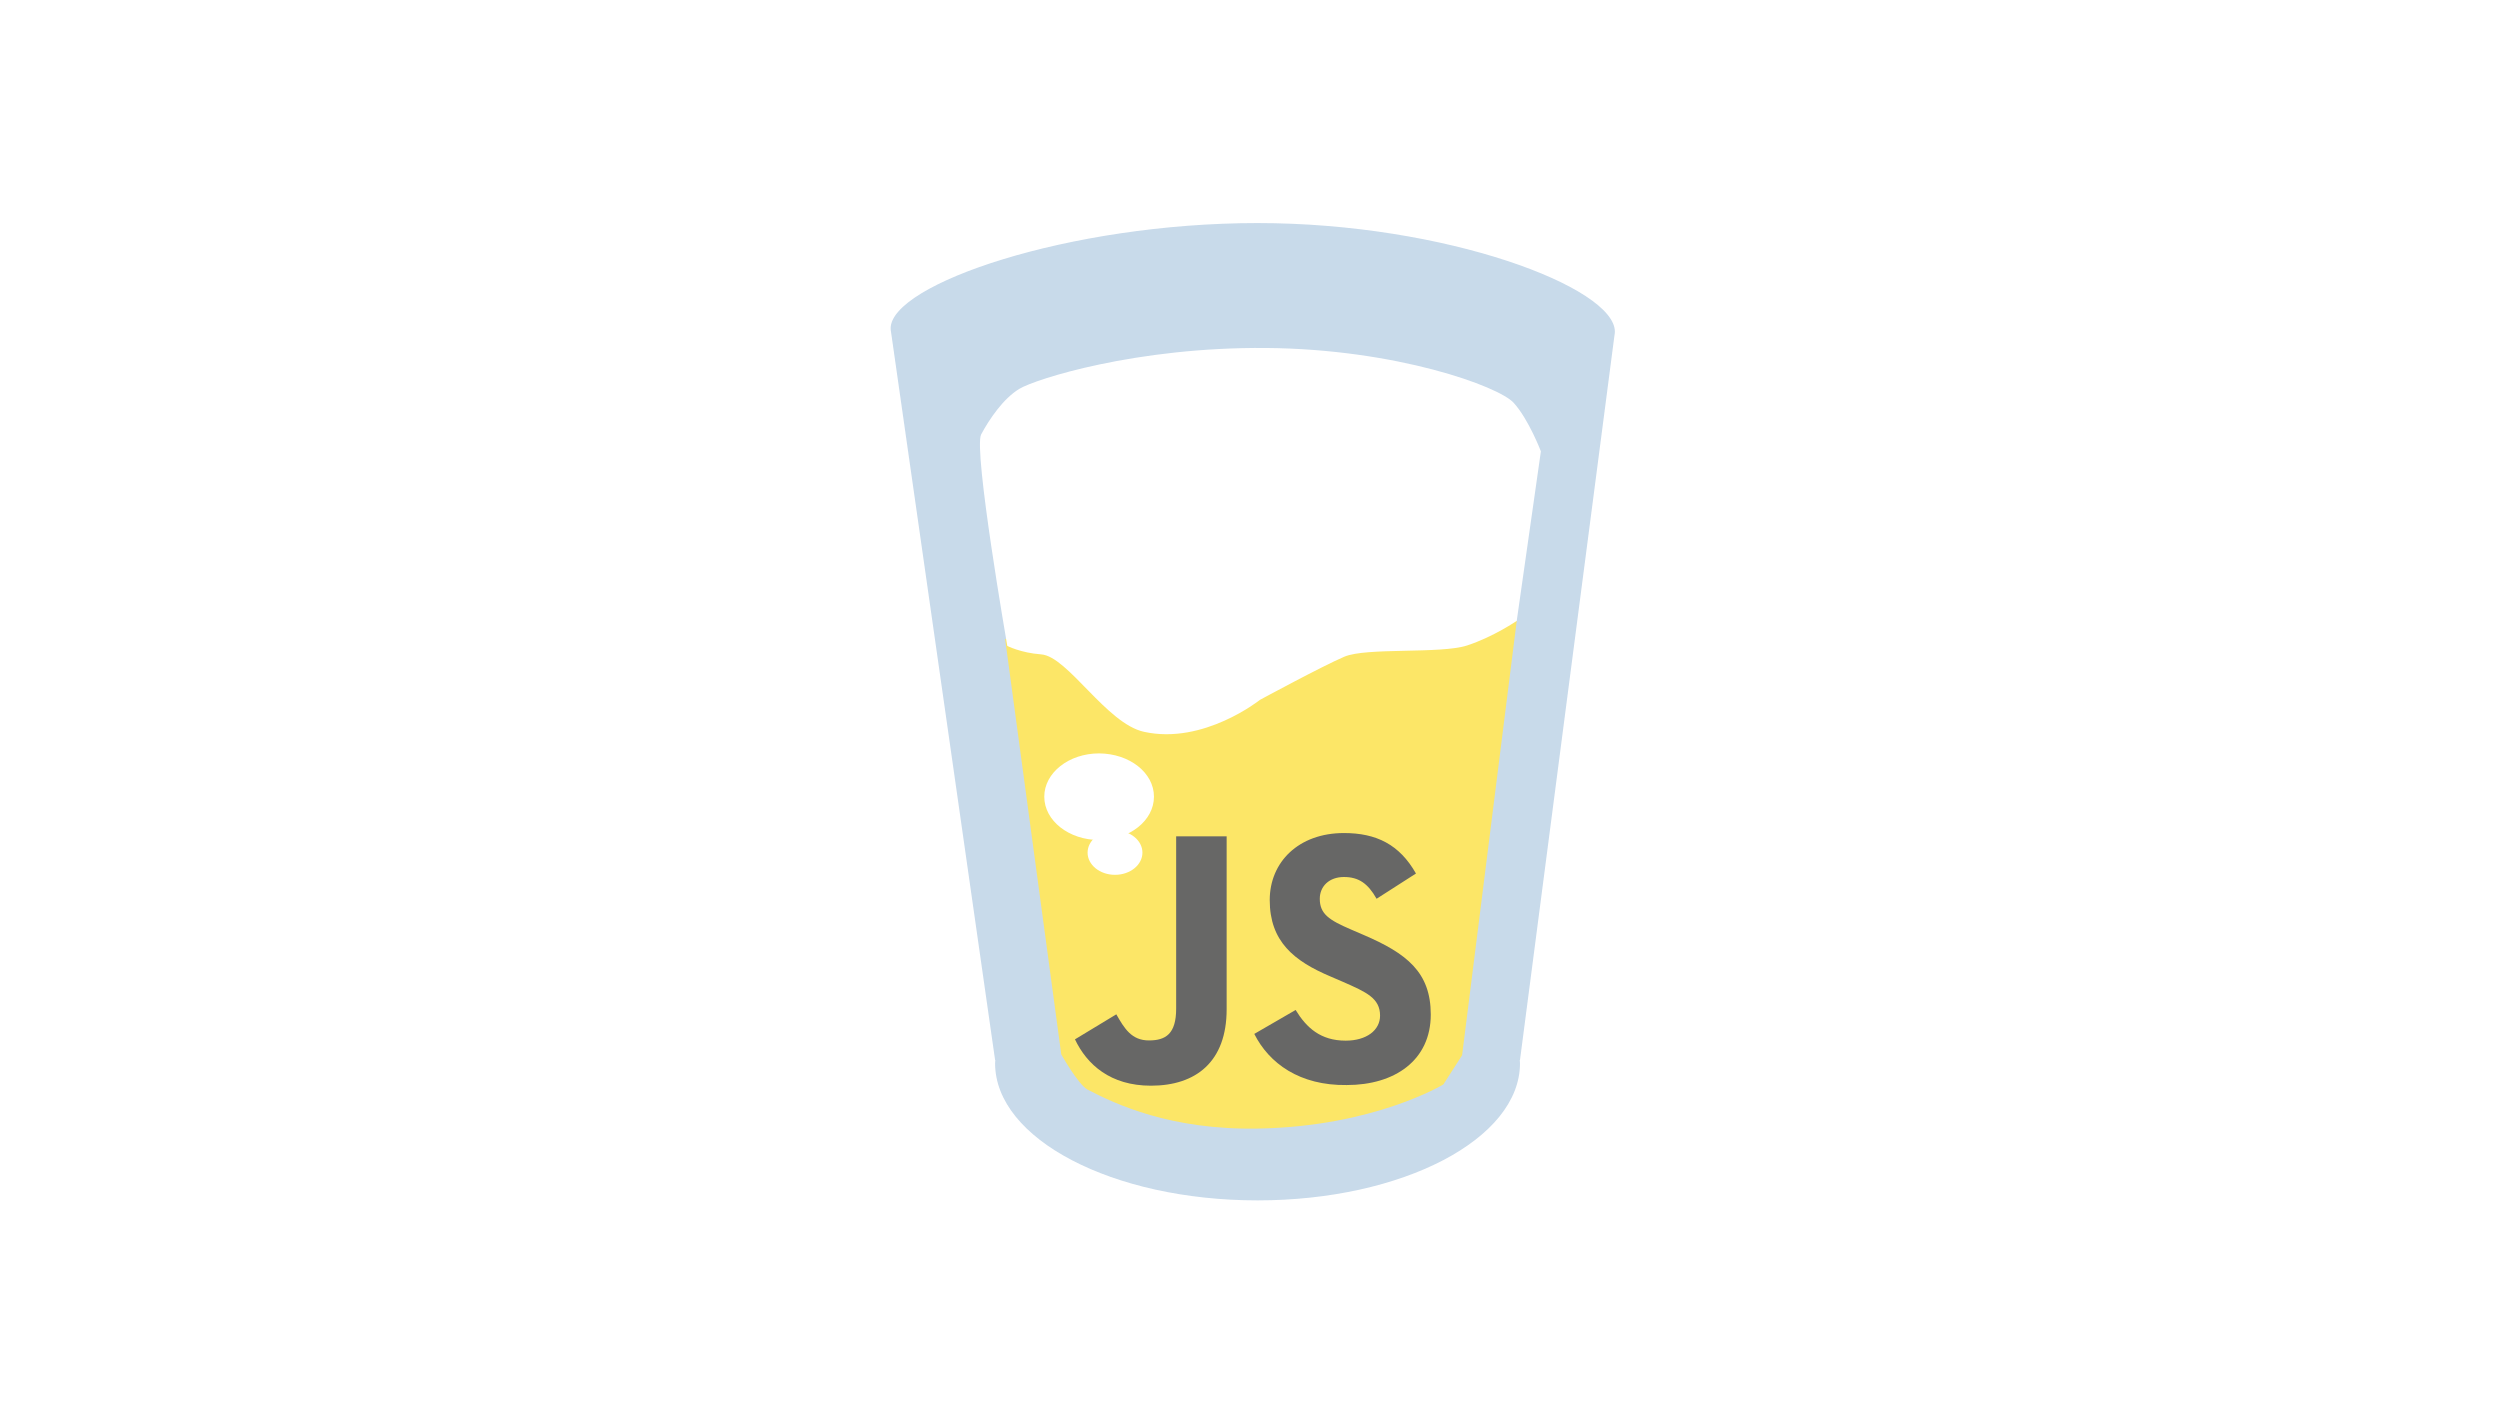 <?xml version="1.0" encoding="UTF-8" standalone="no"?>
<!-- Created with Inkscape (http://www.inkscape.org/) -->

<svg
   xmlns:dc="http://purl.org/dc/elements/1.1/"
   xmlns:cc="http://creativecommons.org/ns#"
   xmlns:rdf="http://www.w3.org/1999/02/22-rdf-syntax-ns#"
   xmlns:svg="http://www.w3.org/2000/svg"
   xmlns="http://www.w3.org/2000/svg"
   xmlns:xlink="http://www.w3.org/1999/xlink"
   xmlns:sodipodi="http://sodipodi.sourceforge.net/DTD/sodipodi-0.dtd"
   xmlns:inkscape="http://www.inkscape.org/namespaces/inkscape"
   width="304.434mm"
   height="173.145mm"
   viewBox="0 0 304.434 173.145"
   version="1.1"
   id="svg8"
   inkscape:version="0.92.4 5da689c313, 2019-01-14"
   sodipodi:docname="beer_js_page.svg">
  <defs
     id="defs2">
    <pattern
       inkscape:collect="always"
       xlink:href="#Ermine"
       id="pattern2401"
       patternTransform="matrix(0.012,0,0,0.013,13.43,0)" />
    <pattern
       inkscape:stockid="Ermine"
       patternUnits="userSpaceOnUse"
       width="783.093"
       height="797.156"
       patternTransform="translate(0,0) scale(0.05,0.05)"
       id="Ermine"
       inkscape:collect="always">
      <g
         id="g2575">
        <path
           style="fill:black;fill-opacity:1;fill-rule:evenodd;stroke:none;stroke-width:1;stroke-linecap:butt;stroke-linejoin:miter;stroke-miterlimit:4;stroke-opacity:1"
           d="M 566.875,361.31 C 529.023,361.31 498.281,392.05 498.281,429.90 C 498.281,467.75 529.023,498.46 566.875,498.46 C 604.726,498.46 635.437,467.75 635.437,429.90 C 635.437,392.05 604.726,361.31 566.875,361.31 z "
           id="path3042" />
        <path
           style="fill:black;fill-opacity:1;fill-rule:evenodd;stroke:none;stroke-width:1;stroke-linecap:butt;stroke-linejoin:miter;stroke-miterlimit:4;stroke-opacity:1"
           d="M 177.156,0.34 C 139.304,0.34 108.593,31.05 108.593,68.90 C 108.593,106.75 139.304,137.5 177.156,137.5 C 215.007,137.5 245.718,106.75 245.718,68.90 C 245.718,31.05 215.007,0.34 177.156,0.34 z "
           id="path3052" />
        <path
           style="opacity:0;fill:black;fill-opacity:1;fill-rule:evenodd;stroke:none;stroke-width:1;stroke-linecap:butt;stroke-linejoin:miter;stroke-miterlimit:4;stroke-opacity:1"
           d="M 783.093,117.93 C 780.736,124.86 779.437,132.27 779.437,140 C 779.437,147.71 780.739,155.13 783.093,162.06 L 783.093,117.93 z "
           id="path3050" />
        <path
           style="fill:black;fill-opacity:1;fill-rule:evenodd;stroke:none;stroke-width:1;stroke-linecap:butt;stroke-linejoin:miter;stroke-miterlimit:4;stroke-opacity:1"
           d="M 285.718,140.78 C 247.867,140.78 217.156,171.49 217.156,209.34 C 217.156,247.19 247.867,277.90 285.718,277.90 C 323.570,277.90 354.281,247.19 354.281,209.34 C 354.281,171.49 323.570,140.78 285.718,140.78 z "
           id="path3048" />
        <path
           style="fill:black;fill-opacity:1;fill-rule:evenodd;stroke:none;stroke-width:1;stroke-linecap:butt;stroke-linejoin:miter;stroke-miterlimit:4;stroke-opacity:1"
           d="M 161.375,165.06 C 144.552,433.12 73.284,537.85 28.593,722.31 L 126.687,653.71 L 180,722. L 233.312,653.65 L 325.687,722.21 C 273.529,536.18 207.547,433.42 192.75,165.06 L 161.375,165.06 z "
           id="path3044" />
        <path
           style="fill:black;fill-opacity:1;fill-rule:evenodd;stroke:none;stroke-width:1;stroke-linecap:butt;stroke-linejoin:miter;stroke-miterlimit:4;stroke-opacity:1"
           d="M 551.093,526.03 C 543.970,639.54 527.089,723.7 506.593,797.15 L 624,797.15 C 604.261,723.91 588.746,639.88 582.468,526.03 L 551.093,526.03 z "
           id="path3036" />
        <path
           style="fill:black;fill-opacity:1;fill-rule:evenodd;stroke:none;stroke-width:1;stroke-linecap:butt;stroke-linejoin:miter;stroke-miterlimit:4;stroke-opacity:1"
           d="M 675.437,501. C 637.586,501. 606.875,532.46 606.875,570.31 C 606.875,608.16 637.586,638.90 675.437,638.90 C 713.288,638.90 744.000,608.16 744,570.31 C 744,532.46 713.288,501. 675.437,501. z "
           id="path3040" />
        <path
           style="fill:black;fill-opacity:1;fill-rule:evenodd;stroke:none;stroke-width:1;stroke-linecap:butt;stroke-linejoin:miter;stroke-miterlimit:4;stroke-opacity:1"
           d="M 68.593,143.6 C 30.742,143.6 0,174.36 0,212.21 C 0,250.07 30.742,280.78 68.593,280.78 C 106.445,280.78 137.156,250.07 137.156,212.21 C 137.156,174.36 106.445,143.6 68.593,143.6 z "
           id="path3046" />
        <path
           style="fill:black;fill-opacity:1;fill-rule:evenodd;stroke:none;stroke-width:1;stroke-linecap:butt;stroke-linejoin:miter;stroke-miterlimit:4;stroke-opacity:1"
           d="M 507.406,0 C 479.357,101.33 444.335,181.71 418.312,289.1 L 516.406,220.53 L 569.718,289.09 L 623.031,220.5 L 715.406,289.03 C 685.074,180.8 650.084,100.80 623.187,0 L 507.406,0 z "
           id="path3054" />
        <path
           style="fill:black;fill-opacity:1;fill-rule:evenodd;stroke:none;stroke-width:1;stroke-linecap:butt;stroke-linejoin:miter;stroke-miterlimit:4;stroke-opacity:1"
           d="M 458.281,504.6 C 420.429,504.6 389.718,535.33 389.718,573.18 C 389.718,611.03 420.429,641. 458.281,641. C 496.132,641. 526.875,611.03 526.875,573.18 C 526.875,535.33 496.132,504.62 458.281,504.6 z "
           id="path3038" />
      </g>
    </pattern>
  </defs>
  <sodipodi:namedview
     id="base"
     pagecolor="#ffffff"
     bordercolor="#666666"
     borderopacity="1.0"
     inkscape:pageopacity="0.0"
     inkscape:pageshadow="2"
     inkscape:zoom="0.7"
     inkscape:cx="517.29137"
     inkscape:cy="308.67311"
     inkscape:document-units="mm"
     inkscape:current-layer="layer2"
     showgrid="false"
     inkscape:window-width="1920"
     inkscape:window-height="1161"
     inkscape:window-x="1440"
     inkscape:window-y="0"
     inkscape:window-maximized="1"
     fit-margin-top="0"
     fit-margin-left="0"
     fit-margin-right="0"
     fit-margin-bottom="0" />
  <g
     inkscape:groupmode="layer"
     id="layer2"
     inkscape:label="Label"
     transform="translate(47.481,-61.927)">
    <path
       style="fill:#ffffff;stroke:url(#pattern2401);stroke-width:0.3;stroke-miterlimit:4;stroke-dasharray:none;stroke-dashoffset:0"
       d="m 104.966,62.077 c -36.856,-2.041 -68.006,26.703 -82.964,55.618 -23.111,0 -46.222,0 -69.333,0 0,20.537 0,41.073 0,61.61 23.785,0 47.57,0 71.356,0 17.538,51.024 86.427,72.501 129.855,40.463 16.515,-8.067 24.019,-29.062 34.051,-40.463 22.957,0 45.915,0 68.872,0 0,-20.537 0,-41.073 0,-61.61 -23.631,0 -47.263,0 -70.894,0 C 173.752,84.728 140.08,61.658 104.966,62.077 Z"
       id="path130"
       inkscape:connector-curvature="0" />
  </g>
  <g
     inkscape:label="Logo"
     inkscape:groupmode="layer"
     id="layer1"
     transform="translate(47.481,-61.927)">
    <g
       id="g110"
       transform="matrix(0.265,0,0,0.265,59.492,87.633)"
       style="opacity:0.75">
	<g
   id="g102">
		<path
   id="path92"
   d="m 338.2,57.2 c 0.1,-0.6 0.2,-1.2 0.2,-1.8 C 338.4,35.1 260.9,5.5 174.2,5.5 87.5,5.5 5.6,33.6 5.6,53.9 c 0,0.6 0.1,1.2 0.2,1.8 l 47.8,334.4 h 0.1 c 0,0.5 -0.1,1 -0.1,1.5 0,34.8 54,63 120.6,63 66.6,0 120.6,-28.2 120.6,-63 0,-0.5 -0.1,-1 -0.1,-1.5 h 0.1 z"
   inkscape:connector-curvature="0"
   style="fill:#b5cde3" />

		<path
   id="path94"
   d="M 58.2,196.6 84,387.5 c 0,0 7.8,13.9 12.1,16.2 12.9,6.7 38.1,18.6 78.2,17.9 53.5,-0.9 85.3,-20.3 85.3,-20.3 l 8.6,-13.4 25.1,-199.6 z"
   inkscape:connector-curvature="0"
   style="fill:#fbde34" />

		<path
   id="path96"
   d="M 47.2,102.6 C 50.9,95.7 57.3,86.2 64.7,81.7 72.1,77.2 118.3,62.4 178.2,62.9 238,63.4 285,80.5 291.9,88.1 c 6.9,7.6 12.5,22.3 12.5,22.3 l -11.1,77.9 c 0,0 -10.6,7.3 -22.8,11.3 -12.2,4 -46.4,0.8 -56.5,5.2 -10.1,4.3 -38.7,19.8 -38.7,19.8 0,0 -25.9,20.7 -53.2,14.7 -17.3,-3.7 -35.1,-34.7 -47.3,-35.6 -9.5,-0.7 -15.6,-3.9 -15.6,-3.9 0,0 -15.7,-90.3 -12,-97.2 z"
   inkscape:connector-curvature="0"
   style="fill:#ffffff" />

		<path
   id="path98"
   d="m 126.6,269.1 c 0,11 -11.3,19.9 -25.2,19.9 -13.9,0 -25.2,-8.9 -25.2,-19.9 0,-11 11.3,-19.9 25.2,-19.9 14,0.1 25.2,8.9 25.2,19.9 z"
   inkscape:connector-curvature="0"
   style="fill:#ffffff" />

		<path
   id="path100"
   d="m 121.3,294.8 c 0,5.6 -5.6,10.2 -12.6,10.2 -7,0 -12.6,-4.6 -12.6,-10.2 0,-5.6 5.6,-10.2 12.6,-10.2 7,0 12.6,4.6 12.6,10.2 z"
   inkscape:connector-curvature="0"
   style="fill:#ffffff" />

	</g>

	<g
   id="g108">
		<path
   id="path104"
   d="m 90.3,380.6 19,-11.5 c 3.7,6.5 7,12 15,12 7.7,0 12.5,-3 12.5,-14.6 V 287.3 H 160 v 79.5 c 0,24.1 -14.1,35.1 -34.8,35.1 -18.6,0 -29.4,-9.7 -34.9,-21.3"
   inkscape:connector-curvature="0"
   style="fill:#343433" />

		<path
   id="path106"
   d="m 172.7,378.1 19,-11 c 5,8.2 11.5,14.1 23,14.1 9.6,0 15.8,-4.8 15.8,-11.5 0,-8 -6.3,-10.8 -17,-15.5 l -5.8,-2.5 c -16.8,-7.1 -27.9,-16.1 -27.9,-35.1 0,-17.5 13.3,-30.8 34.1,-30.8 14.8,0 25.5,5.2 33.1,18.6 L 228.9,316 c -4,-7.1 -8.3,-10 -15,-10 -6.8,0 -11.1,4.3 -11.1,10 0,7 4.3,9.8 14.3,14.1 l 5.8,2.5 c 19.8,8.5 30.9,17.1 30.9,36.6 0,21 -16.5,32.4 -38.6,32.4 -21.7,0.3 -35.7,-10 -42.5,-23.5"
   inkscape:connector-curvature="0"
   style="fill:#343433" />

	</g>

</g>
  </g>
</svg>
